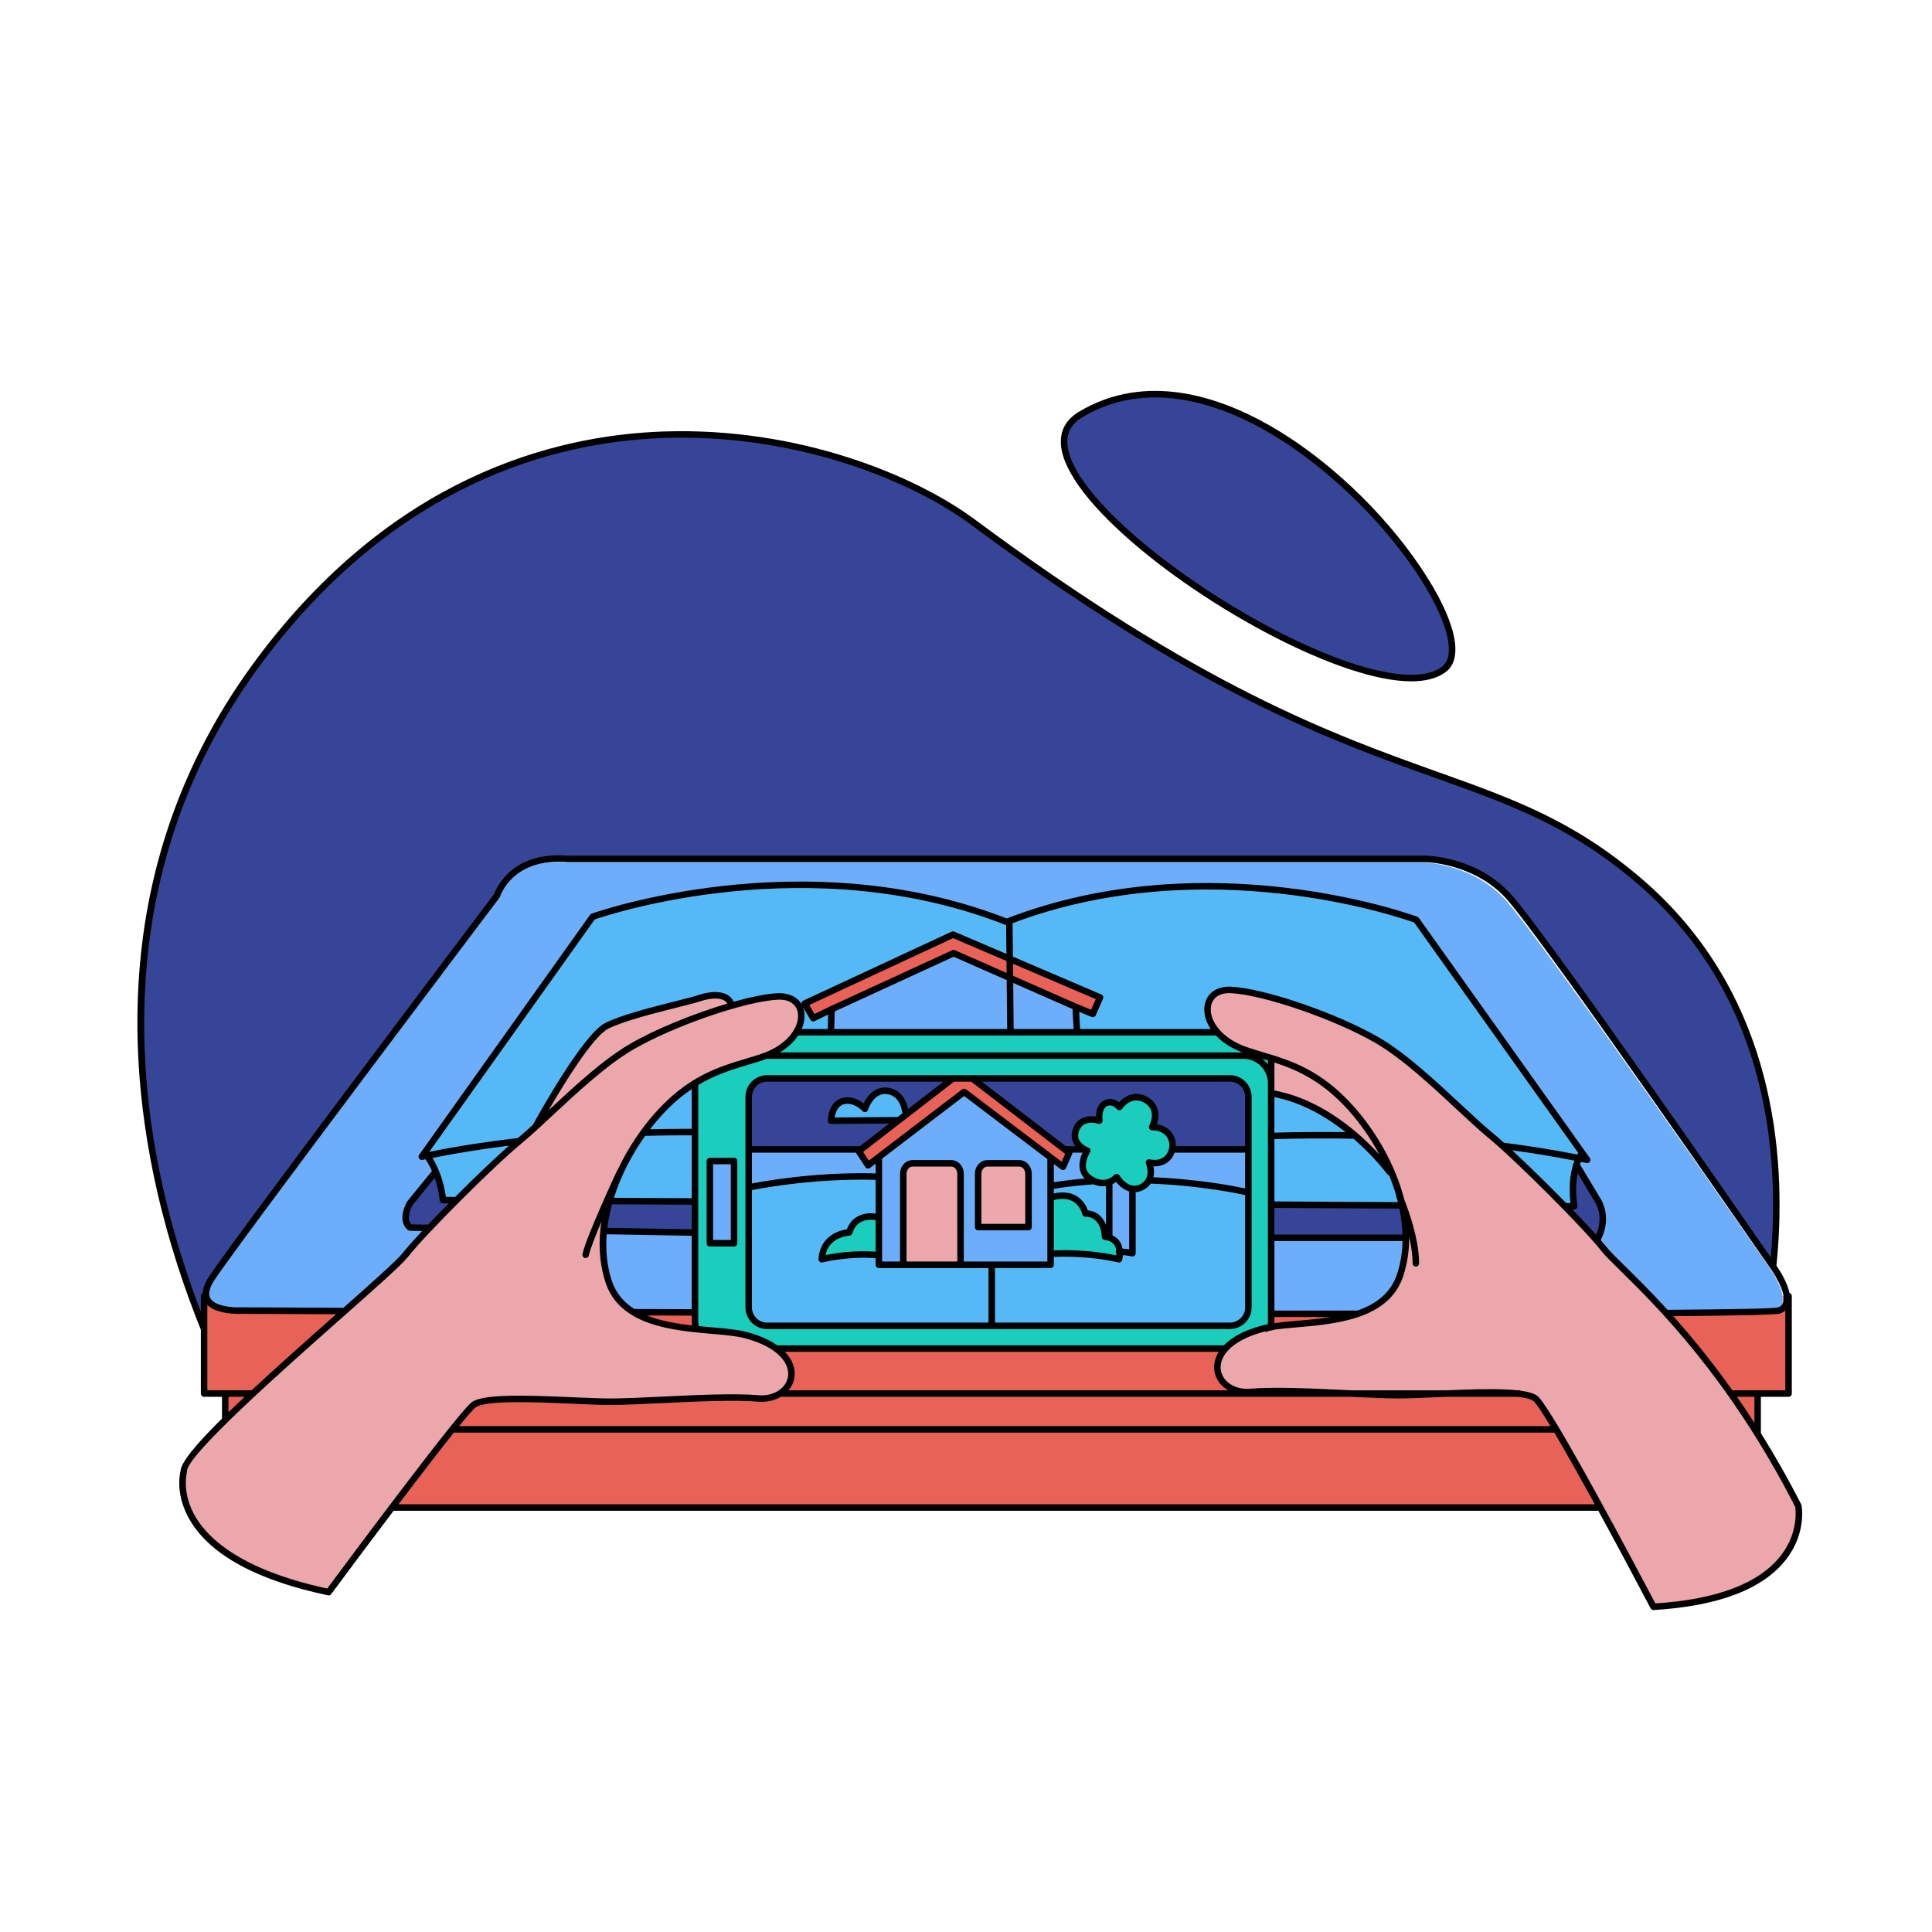 <?xml version="1.0" standalone="no"?>
<svg version="1.1" id="Layer_1_15_" xmlns="http://www.w3.org/2000/svg" xmlns:xlink="http://www.w3.org/1999/xlink" x="0px" y="0px" viewBox="0 0 595.276 595.276" enable-background="new 0 0 595.276 595.276" xml:space="preserve">
<path id="color_x5F_7" fill="#E96257" d="M111.366,399.289h0.08c-12.267,10.911-30.079,26.41-42.042,38.212v-8.123h-6.519
	v-30.089h0.627c0.773,4.983,10.628,4.521,10.628,4.521s11.91,0.057,31.94,0.144C107.927,402.327,109.696,400.767,111.366,399.289z
	 M264.595,354.693l2.86,4.36l29.604-22.617l30.458,23.078l1.907-4.304l-29.85-22.932h-5.967L264.595,354.693z M549.221,399.289
	c0.285,2.036-0.24,3.793-2.435,4.521c-1.058,0.351-13.401,0.592-33.452,0.749c8.213,9.015,18.135,21.179,28.218,37.277v-12.458
	h9.528v-30.089H549.221z M473.066,430.883c-4.513-3.51-31.092-1.003-42.125-1.003c-11.033,0-34.101-2.006-45.635-1.003
	c-8.352,0.726-13.54-6.961-7.775-13.352c0,0,0,0,0,0H239.156c0,0,0,0,0,0c9.101,6.646,3.736,16.163-5.516,15.358
	c-11.534-1.003-34.602,1.003-45.635,1.003c-11.033,0-37.611-2.507-42.125,1.003c-2.334,1.816-14.194,17.181-25.1,31.594h372.277
	C484.493,448.815,475.331,432.645,473.066,430.883z M214.135,407.021v-2.651c-6.43-0.022-12.742-0.044-18.917-0.067
	c5.416,3.314,12.583,4.523,19.296,5.221C214.268,408.731,214.135,407.891,214.135,407.021z M391.425,408.874
	C391.425,408.874,391.425,408.874,391.425,408.874C391.425,408.874,391.425,408.874,391.425,408.874
	C391.425,408.874,391.425,408.874,391.425,408.874z M393.026,408.635c0.356-0.048,0.717-0.094,1.089-0.138
	c0.156-0.018,0.317-0.036,0.476-0.053c0.319-0.035,0.64-0.071,0.969-0.104c0.2-0.02,0.404-0.04,0.607-0.06
	c0.285-0.028,0.573-0.055,0.864-0.082c0.28-0.026,0.564-0.052,0.85-0.077c0.164-0.015,0.33-0.029,0.495-0.044
	c2.981-0.263,6.225-0.524,9.497-0.962c0.02-0.003,0.041-0.006,0.061-0.008c0.571-0.077,1.143-0.16,1.714-0.249
	c0.054-0.008,0.107-0.017,0.161-0.025c0.549-0.087,1.098-0.18,1.644-0.279c0.055-0.01,0.11-0.02,0.164-0.03
	c0.564-0.104,1.126-0.216,1.684-0.336c0.028-0.006,0.057-0.012,0.085-0.018c1.791-0.388,3.545-0.862,5.219-1.454
	c-0.078-0.081-0.15-0.171-0.222-0.26c-0.319,0.12-0.64,0.238-0.965,0.35c-4.193-0.001-8.443-0.002-12.744-0.004
	c-1.606-0.001-3.225-0.002-4.844-0.003c-0.597,0-1.189-0.001-1.787-0.001c-2.117-0.002-4.245-0.003-6.383-0.005v2.229
	c0,0.635-0.076,1.252-0.21,1.849c-0.009,0.002-0.017,0.003-0.025,0.005c0.423-0.073,0.863-0.14,1.316-0.203
	C392.834,408.659,392.932,408.647,393.026,408.635z M256.207,310.986l37.611-17.301l37.611,16.549l5.266,2.173l2.257-5.078
	l-45.322-19.37l-45.698,21.25l2.633,4.513L256.207,310.986z"></path>
<path id="color_x5F_6" fill="#1ACDBC" d="M360.415,355.948c-2.128,3.411-6.395,2.218-6.395,2.218s2.113,5.195-2.024,7.498
	c-4.649,2.588-7.931-2.98-7.931-2.98s-3.429,3.926-8.495,0.29c-4.098-2.941-0.572-8.453-0.572-8.453s-5.135-1.787-3.462-6.409
	c1.7-4.699,7.198-2.807,7.198-2.807s-0.634-3.814,1.701-5.257c2.359-1.457,4.468,1.045,4.468,1.045s3.332-5.059,8.227-2.168
	c4.895,2.891,1.857,8.352,1.857,8.352C360.859,347.293,362.543,352.538,360.415,355.948z M391.661,326.553v80.468
	c0,0.635-0.076,1.252-0.21,1.849c-0.009,0.002-0.017,0.003-0.026,0.005c-0.756,0.13-1.462,0.276-2.107,0.445
	c-0.696,0.182-1.359,0.376-1.997,0.578c-0.199,0.063-0.382,0.132-0.576,0.197c-0.43,0.144-0.857,0.289-1.261,0.442
	c-0.206,0.078-0.398,0.16-0.596,0.24c-0.37,0.149-0.736,0.298-1.083,0.454c-0.186,0.083-0.362,0.17-0.542,0.255
	c-0.339,0.161-0.671,0.324-0.987,0.492c-0.157,0.083-0.309,0.168-0.46,0.253c-0.32,0.179-0.627,0.36-0.922,0.545
	c-0.124,0.078-0.247,0.156-0.367,0.235c-0.307,0.202-0.599,0.408-0.878,0.616c-0.087,0.065-0.176,0.129-0.26,0.195
	c-0.302,0.235-0.585,0.472-0.853,0.713c-0.048,0.043-0.099,0.085-0.145,0.128c-0.309,0.285-0.597,0.573-0.86,0.864c0,0,0,0,0,0
	H239.156c0,0,0,0,0,0c-0.261-0.191-0.537-0.379-0.822-0.565c-0.048-0.031-0.097-0.062-0.146-0.094
	c-0.277-0.177-0.561-0.352-0.861-0.524c-0.044-0.025-0.091-0.05-0.136-0.075c-0.518-0.292-1.071-0.574-1.656-0.848
	c-0.158-0.074-0.31-0.15-0.474-0.223c-0.223-0.099-0.458-0.194-0.69-0.291c-0.256-0.107-0.515-0.212-0.783-0.315
	c-0.214-0.082-0.432-0.163-0.654-0.242c-0.33-0.119-0.671-0.234-1.018-0.347c-0.188-0.061-0.372-0.124-0.566-0.183
	c-0.554-0.171-1.124-0.337-1.721-0.494c-0.41-0.107-0.851-0.203-1.307-0.293c-0.13-0.026-0.265-0.051-0.399-0.075
	c-0.363-0.067-0.739-0.13-1.126-0.189c-0.121-0.018-0.238-0.038-0.361-0.056c-0.494-0.071-1.004-0.138-1.532-0.2
	c-0.154-0.018-0.316-0.035-0.472-0.053c-0.394-0.044-0.795-0.087-1.204-0.128c-0.223-0.022-0.449-0.045-0.676-0.067
	c-0.353-0.034-0.714-0.067-1.077-0.1c-2.192-0.198-4.54-0.386-6.959-0.637c-0.246-0.793-0.38-1.634-0.38-2.505v-73.296c0,0,0,0,0,0
	c6.315-3.889,12.267-5.438,17.729-7.102c0.233-0.071,0.465-0.142,0.696-0.213c0.132-0.041,0.264-0.082,0.396-0.124
	c0.253-0.079,0.506-0.16,0.757-0.24c0.117-0.038,0.235-0.076,0.352-0.114c0.362-0.118,0.723-0.238,1.08-0.361
	c0.568-0.196,1.106-0.41,1.631-0.631c0.146-0.062,0.288-0.125,0.43-0.189c0.41-0.182,0.806-0.372,1.188-0.569
	c0.106-0.054,0.215-0.107,0.319-0.162c0.471-0.252,0.921-0.513,1.35-0.785c0.076-0.048,0.147-0.099,0.222-0.148
	c0.36-0.234,0.703-0.475,1.033-0.721c0.092-0.069,0.184-0.137,0.273-0.207c0.772-0.6,1.457-1.229,2.057-1.878
	c0.051-0.055,0.099-0.111,0.149-0.166c0.266-0.296,0.514-0.595,0.745-0.897c0.029-0.037,0.059-0.074,0.087-0.112
	c0.262-0.35,0.503-0.703,0.718-1.058c0,0,0,0,0,0h129.745c0.237,0.267,0.488,0.53,0.753,0.789c0.013,0.013,0.026,0.025,0.039,0.038
	c0.25,0.244,0.513,0.484,0.789,0.721c0.031,0.027,0.062,0.054,0.093,0.08c0.259,0.219,0.529,0.434,0.809,0.645
	c0.054,0.04,0.106,0.081,0.161,0.121c0.264,0.194,0.538,0.384,0.821,0.57c0.077,0.051,0.153,0.103,0.231,0.154
	c0.268,0.172,0.547,0.338,0.831,0.502c0.101,0.059,0.199,0.119,0.303,0.176c0.275,0.153,0.563,0.299,0.853,0.445
	c0.121,0.061,0.237,0.124,0.36,0.183c0.301,0.144,0.615,0.28,0.932,0.416c0.121,0.052,0.236,0.107,0.36,0.158
	c0.443,0.181,0.9,0.355,1.373,0.518c1.236,0.426,2.501,0.818,3.792,1.208c1.319,0.398,2.665,0.795,4.038,1.222c0,0,0,0,0.001,0
	C391.644,326.18,391.661,326.364,391.661,326.553z M226.17,357.729h-7.451v25.325h7.451V357.729z M384.64,337.948
	c0-3.118-2.551-5.669-5.669-5.669H236.353c-3.118,0-5.669,2.551-5.669,5.669v64.887c0,3.118,2.551,5.669,5.669,5.669h142.617
	c3.118,0,5.669-2.551,5.669-5.669V337.948z M261.661,379.731c0,0-8.086,0.376-8.463,8.274c0,0,7.898-2.069,16.925-1.316l0.188-11.66
	C270.312,375.03,263.542,373.337,261.661,379.731z M340.457,381.048c0,0,0-7.146-6.018-7.146c0,0-1.504-7.334-10.155-5.078
	l-0.188,17.489c0,0,10.155-0.752,20.686,1.693C344.782,388.006,346.475,381.8,340.457,381.048z"></path>
<path id="color_x5F_5" fill="#eca7ac" d="M509.457,495.073c0,0-31.878-60.68-36.392-64.19s-31.092-1.003-42.125-1.003
	c-11.033,0-34.101-2.006-45.635-1.003c-11.534,1.003-17.05-14.042,4.012-19.558c10.472-2.743,36.608,0.501,42.125-16.549
	c3.353-10.364,1.513-22.022-3.145-32.615c-7.047-7.49-21.82-20.489-36.545-23.294l0.008-10.827c-2.764-0.863-5.422-1.595-7.96-2.47
	c-14.543-5.015-15.045-19.056-4.513-18.555c10.531,0.502,33.098,8.525,45.134,15.546s26.077,22.065,34.603,29.086
	c8.525,7.021,29.588,28.083,35.104,35.104s34.386,29.086,59.962,79.235C554.09,463.981,559.606,492.064,509.457,495.073z
	 M235.145,325.571c14.543-5.015,15.045-19.056,4.513-18.555c-3.624,0.173-8.673,1.236-14.227,2.842l-0.316-0.836
	c-1.003-2.507-5.015-3.009-9.528-1.504s-21.564,5.015-28.585,8.525c-5.088,2.544-16.194,21.065-21.925,31.073
	c-1.869,1.71-3.605,3.257-5.155,4.533c-8.525,7.021-29.588,28.083-35.104,35.104c-5.516,7.021-68.703,58.674-68.202,66.698
	c0,0-7.522,26.077,44.632,37.11c0,0,40.119-54.16,44.632-57.671c4.513-3.51,31.092-1.003,42.125-1.003
	c11.033,0,34.101-2.006,45.635-1.003s17.051-14.042-4.012-19.558c-10.472-2.743-36.608,0.501-42.125-16.549
	c-5.516-17.051,3.009-37.611,15.045-51.152S225.699,328.828,235.145,325.571z M293.111,358.438H281.16
	c-1.564,0-2.843,1.444-2.843,3.209v28.051h17.638v-28.051C295.954,359.882,294.675,358.438,293.111,358.438z M314.058,358.438
	h-9.841c-1.564,0-2.843,1.444-2.843,3.209v16.444h15.527v-16.444C316.902,359.882,315.622,358.438,314.058,358.438z"></path>
<path id="color_x5F_4" fill="#6caefb" d="M361.141,354.156h23.499v13.374l-1.055-0.336c0,0-12.404-2.944-29.59-3.562
	c1.243-2.454,0.025-5.466,0.025-5.466s4.267,1.192,6.395-2.218C360.763,355.39,360.999,354.781,361.141,354.156z M344.065,362.685
	c0,0-0.838,0.954-2.292,1.486v16.501l0.509,0.86c2.061,0.898,2.622,2.715,2.702,4.199c1.526-0.12,3.935,0.395,3.935,0.395v-19.824
	C345.966,365.896,344.065,362.685,344.065,362.685z M218.719,383.054h7.451v-25.325h-7.451V383.054z M391.661,404.792
	c8.774,0.008,17.381,0.012,25.758,0.013c5.978-2.052,10.974-5.567,13.047-11.945c1.201-3.693,1.734-7.552,1.71-11.468h-40.515
	V404.792z M186.004,379.254c-0.085,0.004-0.167,0.012-0.254,0.012c-0.297,4.622,0.004,10.099,1.754,15.51
	c1.409,4.356,4.169,7.382,7.665,9.527c6.191,0.022,12.519,0.045,18.966,0.067v-24.591L186,379.281
	C186.001,379.272,186.003,379.263,186.004,379.254z M549.221,399.29c-0.591-4.226-4.686-9.664-4.686-9.664
	s-70.522-101.532-81.025-112.731c-10.503-11.198-25.508-11.198-25.508-11.198H174.671c-18.006-1.493-21.757,11.198-21.757,11.198
	s-81.025,106.758-87.777,117.21c-1.409,2.182-1.829,3.87-1.625,5.184c0.024,0.152,0.056,0.299,0.096,0.442
	c0.002,0.007,0.004,0.014,0.006,0.02c0.999,3.471,6.741,4.001,9.298,4.063c0.009,0,0.018,0,0.028,0.001
	c0.299,0.007,0.552,0.007,0.748,0.005c0.01,0,0.021,0,0.031,0c0.049-0.001,0.091-0.001,0.133-0.002c0.023,0,0.048-0.001,0.069-0.001
	c0.034-0.001,0.065-0.002,0.091-0.002c0.018-0.001,0.036-0.001,0.05-0.002c0.018-0.001,0.038-0.001,0.049-0.002
	c0.013-0.001,0.029-0.001,0.029-0.001s11.91,0.057,31.94,0.144c0.859-0.756,22.838-22.021,26.165-25.516
	c-0.073-0.034-0.142-0.073-0.212-0.11l-5.71-0.101c-3.009-2.507,0-7.522,0-7.522l6.519-8.024l2.092-0.021
	c0.026,0.071,0.044,0.145,0.07,0.217c0.081-0.069,0.161-0.138,0.248-0.202c-1.797-4.971-3.222-6.09-3.222-6.09
	c0.041-0.013,0.087-0.026,0.13-0.039c-0.082-0.148-0.131-0.313-0.154-0.482c-0.745,0.104-1.49,0.223-2.047,0.341l52.656-73.95
	c0,0,64.139-23.321,127.562,1.604c63.209-24.52,126.19-0.643,126.19-0.643l52.656,73.95c-0.835-0.176-1.676-0.332-2.513-0.5
	c-0.253,0.536-0.567,1.31-0.867,2.31l0.246-0.002l6.018,10.03c4.012,6.018,0.501,12.192,0.501,12.192h-0.206
	c-0.126,0.329-0.293,0.638-0.48,0.934c-0.11,0.216-0.229,0.425-0.358,0.63c0.625,0.722,1.182,1.384,1.622,1.941
	c2.476,3.136,9.676,9.309,19.162,19.671c0.416-0.003,0.824-0.006,1.233-0.01c0.577-0.005,1.148-0.009,1.712-0.014
	c0.053,0,0.107-0.001,0.16-0.001c0.582-0.005,1.158-0.01,1.726-0.015c0.013,0,0.025,0,0.038,0c0.581-0.005,1.156-0.01,1.722-0.016
	c0.016,0,0.032,0,0.048,0c1.142-0.011,2.254-0.022,3.335-0.033c0.022,0,0.043,0,0.065-0.001c0.494-0.005,0.981-0.01,1.462-0.016
	c0.081-0.001,0.162-0.002,0.243-0.003c0.47-0.005,0.934-0.011,1.39-0.016c0.042,0,0.083-0.001,0.125-0.001
	c0.485-0.006,0.964-0.012,1.435-0.018c0.021,0,0.042-0.001,0.063-0.001c0.453-0.006,0.899-0.011,1.338-0.017
	c0.072-0.001,0.142-0.002,0.214-0.003c0.41-0.005,0.813-0.011,1.211-0.017c0.078-0.001,0.155-0.002,0.232-0.003
	c0.388-0.006,0.772-0.011,1.148-0.017c0.063-0.001,0.125-0.002,0.187-0.003c0.396-0.006,0.787-0.012,1.169-0.018
	c0.046-0.001,0.092-0.002,0.138-0.002c0.35-0.006,0.693-0.011,1.031-0.017c0.124-0.002,0.245-0.004,0.367-0.006
	c0.299-0.005,0.594-0.01,0.884-0.016c0.096-0.002,0.19-0.004,0.285-0.005c0.295-0.006,0.586-0.011,0.87-0.017
	c0.102-0.002,0.202-0.004,0.302-0.006c0.28-0.006,0.558-0.011,0.828-0.017c0.077-0.002,0.152-0.003,0.229-0.005
	c0.274-0.006,0.544-0.012,0.807-0.018c0.096-0.002,0.189-0.004,0.284-0.007c0.24-0.006,0.478-0.011,0.709-0.017
	c0.095-0.002,0.186-0.005,0.279-0.007c0.228-0.006,0.453-0.012,0.671-0.018c0.081-0.002,0.159-0.005,0.239-0.007
	c0.216-0.006,0.429-0.012,0.635-0.018c0.088-0.003,0.171-0.005,0.257-0.008c0.193-0.006,0.384-0.012,0.568-0.018
	c0.087-0.003,0.168-0.006,0.253-0.009c0.17-0.006,0.34-0.012,0.501-0.017c0.099-0.004,0.191-0.007,0.286-0.011
	c0.14-0.005,0.282-0.011,0.415-0.016c0.099-0.004,0.192-0.008,0.287-0.012c0.122-0.005,0.246-0.01,0.362-0.016
	c0.079-0.004,0.152-0.007,0.228-0.011c0.123-0.006,0.247-0.012,0.362-0.018c0.066-0.003,0.125-0.007,0.188-0.01
	c0.113-0.006,0.228-0.012,0.333-0.019c0.067-0.004,0.126-0.008,0.189-0.012c0.09-0.006,0.183-0.011,0.266-0.017
	c0.071-0.005,0.133-0.01,0.199-0.015c0.065-0.005,0.135-0.01,0.195-0.015c0.065-0.005,0.121-0.011,0.18-0.017
	c0.051-0.005,0.106-0.009,0.152-0.014c0.051-0.005,0.092-0.011,0.137-0.016c0.044-0.005,0.092-0.01,0.13-0.016
	c0.051-0.007,0.09-0.014,0.131-0.021c0.022-0.004,0.049-0.007,0.068-0.011c0.056-0.011,0.101-0.022,0.134-0.033
	c0.249-0.083,0.471-0.182,0.679-0.291c0.061-0.032,0.117-0.068,0.175-0.102c0.144-0.085,0.279-0.175,0.401-0.273
	c0.049-0.039,0.099-0.078,0.145-0.119c0.139-0.123,0.265-0.254,0.375-0.393c0.013-0.016,0.029-0.031,0.042-0.047
	c0.125-0.165,0.231-0.342,0.319-0.527c0.012-0.025,0.021-0.052,0.033-0.078c0.073-0.163,0.134-0.333,0.182-0.51
	c0.009-0.034,0.018-0.069,0.027-0.104c0.048-0.198,0.085-0.402,0.105-0.613c0-0.001,0-0.002,0-0.004
	C549.313,400.289,549.292,399.798,549.221,399.29z M335.57,362.974c0.537,0.385,1.051,0.67,1.549,0.899
	c-4.376,0.293-8.877,0.79-13.415,1.543v24.282h-27.75v-23.517v-4.535c0-1.765-1.279-3.209-2.843-3.209H281.16
	c-1.564,0-2.843,1.444-2.843,3.209v1.36v26.692h-7.525v-27.166c-20.855-0.745-39.157,3.157-39.157,3.157h-0.951v-11.581l0.449,0.047
	h34.157l-0.695,0.537l2.86,4.36l3.337-2.549v-0.162l26.036-19.738l26.876,19.738v0.282l3.813,2.889l1.907-4.304l-1.373-1.054h6.145
	c0.468,0.248,0.801,0.366,0.801,0.366S331.473,360.033,335.57,362.974z M316.902,361.647c0-1.765-1.279-3.209-2.843-3.209h-9.841
	c-1.564,0-2.843,1.444-2.843,3.209v6.31v10.134h15.527v-11.352V361.647z M331.43,310.234l-37.611-16.549l-37.611,17.301
	l-0.186,7.063h75.809L331.43,310.234z"></path>
<path id="color_x5F_3" fill="#374598" d="M432.012,371.395c0.733,3.332,1.136,6.685,1.142,9.998h-41.494v-10.22L432.012,371.395
	z M485.888,359.171l-0.246,0.002c-0.78,2.597-1.453,6.751-0.632,12.514l-2.882-0.016c3.538,3.623,6.761,7.036,9.152,9.722h1.127
	c0,0,3.51-6.174-0.501-12.192L485.888,359.171z M186,379.281l28.135,0.497v-9.584l-26.342-0.145
	C186.918,373.105,186.297,376.199,186,379.281z M136.478,369.766c0,0-0.326-3.841-1.544-7.106l-2.092,0.021l-6.519,8.024
	c0,0-3.009,5.015,0,7.522l6.014,0.106c2.793-2.95,6.011-6.243,9.297-9.522c-0.327,0.326-0.653,0.652-0.978,0.978L136.478,369.766z
	 M444.873,206.242c17.445-13.063-59.283-110.1-111.939-78.507C302.101,146.235,420.905,224.19,444.873,206.242z M505.052,271.411
	c-49.251-42.125-84.628-21.062-205.328-110.578c-36.81-27.3-144.285-58.674-219.895,42.877
	C24.094,278.566,43.9,362.548,62.885,409.579v-10.29h0.633c-0.22-1.33,0.196-3.045,1.624-5.266
	c6.77-10.531,88.011-118.1,88.011-118.1s3.761-12.788,21.815-11.283h264.032c0,0,15.045,0,25.576,11.283
	c10.531,11.283,81.241,113.586,81.241,113.586s0.199,0.267,0.512,0.719C550.063,352.762,544.62,305.253,505.052,271.411z
	 M378.971,332.278h-79.396l28.477,21.877h6.145c0,0,0,0,0,0c-1.372-0.728-3.908-2.597-2.661-6.044
	c1.7-4.699,7.198-2.807,7.198-2.807s-0.634-3.814,1.701-5.257c2.359-1.457,4.468,1.045,4.468,1.045s3.332-5.059,8.227-2.168
	c4.895,2.891,1.857,8.352,1.857,8.352c4.912,0.013,6.883,3.682,6.154,6.878c0,0,0,0,0,0h23.499v-16.208
	C384.64,334.83,382.089,332.278,378.971,332.278z M230.684,337.948v16.161l0.449,0.047h34.157l-0.695,0.537l12.339-9.533
	l-20.873,0.157c0,0,0.043-5.186,3.826-6.086c3.652-0.869,6.608,2.435,6.608,2.435s1.833-6.114,6.782-5.565
	c4.483,0.498,5.572,4.908,5.833,7.379l14.498-11.201h-57.254C233.235,332.278,230.684,334.83,230.684,337.948z"></path>
<path id="color_x5F_2" fill="#56b9f7" d="M489.022,357.364c-0.835-0.176-1.676-0.332-2.513-0.5
	c-0.417,0.881-1,2.393-1.406,4.528c-0.004,0.019-0.007,0.039-0.011,0.059c-0.074,0.394-0.141,0.809-0.201,1.246
	c-0.004,0.029-0.008,0.056-0.012,0.085c-0.059,0.445-0.109,0.912-0.148,1.401c-0.005,0.066-0.009,0.135-0.013,0.201
	c-0.03,0.415-0.052,0.846-0.065,1.292c-0.003,0.112-0.008,0.221-0.01,0.335c-0.01,0.516-0.009,1.048,0.008,1.604
	c0.002,0.074,0.008,0.153,0.011,0.228c0.018,0.486,0.049,0.988,0.091,1.504c0.013,0.157,0.026,0.315,0.041,0.475
	c0.056,0.605,0.123,1.222,0.215,1.867l-2.882-0.016c-6.496-6.652-14.044-14.003-19.46-18.868c-0.195-0.175-0.387-0.347-0.577-0.516
	c-0.2-0.178-0.395-0.351-0.588-0.521c-0.17-0.15-0.34-0.3-0.505-0.444c-0.223-0.195-0.438-0.379-0.65-0.562
	c-0.124-0.107-0.253-0.218-0.373-0.321c-0.33-0.281-0.649-0.549-0.95-0.797c-8.525-7.021-22.567-22.065-34.603-29.086
	s-34.602-15.045-45.134-15.546c-7.713-0.367-9.498,7.064-4.194,13.039h-43.263l-0.401-7.815l5.266,2.173l2.257-5.078l-27.844-11.9
	l-17.478-7.47l-45.698,21.25l2.633,4.513l5.642-2.737l-0.186,7.063h-10.672c0,0,0,0,0,0c0,0,0,0,0,0
	c0.195-0.321,0.367-0.643,0.525-0.965c0.025-0.052,0.049-0.104,0.074-0.155c0.139-0.294,0.263-0.588,0.371-0.88
	c0.012-0.033,0.026-0.065,0.038-0.098c0.234-0.656,0.39-1.304,0.471-1.935c0.006-0.05,0.01-0.1,0.016-0.15
	c0.029-0.265,0.044-0.526,0.047-0.783c0-0.052,0.002-0.104,0.002-0.156c-0.008-0.596-0.087-1.169-0.238-1.707
	c-0.014-0.051-0.032-0.099-0.048-0.15c-0.066-0.212-0.143-0.419-0.232-0.619c-0.027-0.062-0.055-0.123-0.084-0.184
	c-0.101-0.208-0.214-0.408-0.34-0.6c-0.021-0.031-0.038-0.065-0.059-0.096c-0.151-0.221-0.32-0.429-0.505-0.626
	c-0.038-0.041-0.082-0.078-0.121-0.117c-0.15-0.15-0.309-0.292-0.479-0.426c-0.065-0.052-0.132-0.101-0.201-0.15
	c-0.169-0.121-0.349-0.234-0.537-0.339c-0.064-0.036-0.125-0.075-0.191-0.109c-0.255-0.131-0.524-0.25-0.811-0.35
	c-0.048-0.017-0.1-0.028-0.149-0.044c-0.244-0.08-0.498-0.148-0.763-0.205c-0.1-0.021-0.203-0.039-0.306-0.057
	c-0.237-0.041-0.482-0.072-0.734-0.095c-0.106-0.009-0.21-0.021-0.319-0.027c-0.359-0.02-0.728-0.027-1.116-0.009
	c-0.406,0.019-0.836,0.054-1.276,0.095c-0.126,0.012-0.256,0.026-0.385,0.039c-0.349,0.037-0.707,0.08-1.074,0.129
	c-0.119,0.016-0.234,0.03-0.355,0.047c-0.479,0.068-0.971,0.145-1.478,0.232c-0.093,0.016-0.19,0.035-0.285,0.052
	c-0.428,0.076-0.866,0.159-1.312,0.247c-0.153,0.031-0.307,0.062-0.462,0.094c-0.462,0.095-0.931,0.196-1.409,0.304
	c-0.09,0.02-0.177,0.038-0.267,0.059c-0.567,0.13-1.145,0.269-1.732,0.415c-0.144,0.036-0.29,0.074-0.435,0.111
	c-0.465,0.118-0.935,0.24-1.41,0.368c-0.164,0.044-0.327,0.087-0.492,0.132c-0.612,0.167-1.229,0.339-1.855,0.52l-0.316-0.836
	c-1.003-2.507-5.015-3.009-9.528-1.504s-21.564,5.015-28.585,8.525c-5.088,2.544-16.191,21.06-21.923,31.068
	c-0.524,0.48-1.042,0.951-1.544,1.402c-0.08,0.072-0.158,0.14-0.237,0.212c-0.492,0.441-0.971,0.865-1.439,1.273
	c-0.101,0.089-0.203,0.177-0.303,0.263c-0.53,0.459-1.046,0.9-1.541,1.308c-0.334,0.039-0.668,0.087-1.002,0.127l-11.471,11.305
	c-2.262,2.189-4.594,4.487-6.877,6.778c-0.004,0.004-0.007,0.007-0.011,0.011l-3.397-0.254c-2.249-9.405-4.845-12.733-5.527-13.481
	c-0.59,0.12-1.184,0.226-1.772,0.35l52.656-73.95c0,0,64.139-23.321,127.562,1.604c63.209-24.52,126.19-0.643,126.19-0.643
	L489.022,357.364z M202.548,343.624c-0.243,0.274-0.476,0.567-0.716,0.847c-0.007,0.001-0.013,0.002-0.02,0.003
	c-0.426,0.495-0.846,1.001-1.261,1.513c-0.157,0.193-0.31,0.39-0.465,0.585c-0.57,0.718-1.132,1.447-1.68,2.194
	c-0.04,0.054-0.082,0.104-0.121,0.158c0.003,0,0.005,0,0.008,0c-4.593,6.301-8.351,13.594-10.509,21.125l26.351,0.145v-21.437
	v-5.774v-9.257C210.391,336.031,206.52,339.156,202.548,343.624z M431.398,368.923c-0.041-0.152-0.077-0.305-0.12-0.457
	c-0.235-0.846-0.492-1.689-0.767-2.528c-0.058-0.176-0.121-0.352-0.181-0.528c-0.23-0.681-0.473-1.36-0.728-2.035
	c-0.08-0.212-0.16-0.424-0.242-0.635c-0.317-0.814-0.646-1.624-0.997-2.427c-0.003-0.007-0.005-0.013-0.008-0.02
	c-0.022-0.051-0.048-0.1-0.07-0.151c-7.051-7.492-21.817-20.478-36.533-23.281l-0.092,2.791v10.302v21.219l40.341,0.222
	c-0.026-0.117-0.051-0.235-0.078-0.352C431.764,370.335,431.588,369.628,431.398,368.923z M279.109,343.48
	c-0.26-2.47-1.35-6.881-5.833-7.379c-4.949-0.55-6.782,5.565-6.782,5.565s-2.956-3.304-6.608-2.435
	c-3.783,0.901-3.826,6.086-3.826,6.086l20.873-0.157L279.109,343.48z M337.105,363.866c-4.371,0.293-8.866,0.788-13.401,1.542v3.286
	c0.34-0.041,0.674-0.028,1.019,0.04c8.248-1.886,9.716,5.167,9.716,5.167c6.018,0,6.018,7.146,6.018,7.146
	c0.714,0.089,1.313,0.26,1.826,0.484l-0.509-0.86V364.17C340.589,364.603,338.993,364.74,337.105,363.866z M353.994,363.633
	C353.995,363.633,353.994,363.633,353.994,363.633c-0.096,0.189-0.205,0.375-0.332,0.556c-0.009,0.013-0.021,0.025-0.03,0.038
	c-0.121,0.169-0.252,0.334-0.403,0.493c-0.052,0.055-0.118,0.105-0.174,0.159c-0.12,0.114-0.236,0.23-0.375,0.336
	c-0.206,0.16-0.433,0.311-0.684,0.45c-0.283,0.157-0.56,0.283-0.832,0.382c-0.185,0.068-0.363,0.107-0.542,0.151
	c-0.081,0.02-0.165,0.051-0.244,0.066c-0.239,0.046-0.471,0.066-0.7,0.074c-0.015,0-0.031,0.004-0.046,0.004
	c-0.244,0.006-0.481-0.01-0.713-0.041v19.824c0,0-2.409-0.515-3.935-0.395c0,0,0,0,0,0.001c0.068,1.257-0.203,2.274-0.203,2.274
	c-0.568-0.132-1.135-0.253-1.699-0.367c-0.055-0.011-0.11-0.023-0.165-0.034c-0.534-0.106-1.065-0.204-1.593-0.295
	c-0.082-0.014-0.165-0.029-0.247-0.043c-0.513-0.087-1.021-0.166-1.525-0.24c-0.09-0.013-0.18-0.026-0.27-0.039
	c-0.497-0.071-0.99-0.136-1.475-0.195c-0.089-0.011-0.178-0.021-0.266-0.032c-0.486-0.057-0.967-0.11-1.438-0.157
	c-0.075-0.007-0.148-0.014-0.223-0.021c-0.483-0.047-0.961-0.089-1.426-0.126c-0.038-0.003-0.075-0.005-0.114-0.008
	c-0.447-0.034-0.884-0.064-1.312-0.09c-0.064-0.004-0.129-0.008-0.193-0.012c-0.424-0.025-0.835-0.045-1.237-0.063
	c-0.082-0.004-0.166-0.008-0.247-0.011c-0.383-0.016-0.755-0.028-1.115-0.038c-0.089-0.002-0.177-0.005-0.264-0.007
	c-0.348-0.008-0.685-0.015-1.008-0.019c-0.084-0.001-0.167-0.002-0.25-0.003c-0.315-0.003-0.62-0.004-0.907-0.004
	c-0.071,0-0.138,0.001-0.207,0.001c-0.288,0.001-0.567,0.004-0.823,0.008c-0.042,0.001-0.08,0.002-0.121,0.002
	c-0.244,0.004-0.474,0.009-0.687,0.015c-0.035,0.001-0.074,0.002-0.109,0.003c-0.222,0.006-0.423,0.013-0.606,0.021
	c-0.034,0.001-0.07,0.003-0.102,0.004c-0.175,0.007-0.33,0.014-0.463,0.021c-0.022,0.001-0.045,0.002-0.067,0.003
	c-0.131,0.007-0.246,0.013-0.328,0.018c0,0,0,0,0,0c-0.195,0.07-0.393,0.112-0.592,0.135v3.263h-27.75h-17.638h-7.525v-3.112
	c-0.114,0.013-0.223,0.034-0.346,0.034c-0.114,0-0.214-0.021-0.32-0.032l-0.002,0.101c-9.027-0.752-16.925,1.316-16.925,1.316
	c0.376-7.898,8.463-8.274,8.463-8.274c0.11-0.375,0.241-0.717,0.382-1.039c0.046-0.103,0.098-0.194,0.146-0.292
	c0.103-0.209,0.209-0.413,0.324-0.599c0.061-0.099,0.126-0.19,0.191-0.283c0.115-0.166,0.234-0.325,0.358-0.471
	c0.069-0.081,0.138-0.16,0.209-0.235c0.133-0.142,0.27-0.273,0.411-0.396c0.068-0.059,0.134-0.12,0.203-0.175
	c0.164-0.13,0.331-0.247,0.501-0.355c0.05-0.032,0.098-0.068,0.149-0.098c0.457-0.272,0.93-0.473,1.402-0.617
	c0.039-0.012,0.078-0.02,0.118-0.032c0.194-0.056,0.385-0.104,0.576-0.143c0.062-0.013,0.122-0.022,0.183-0.033
	c0.168-0.03,0.333-0.055,0.496-0.074c0.065-0.008,0.129-0.014,0.193-0.02c0.156-0.014,0.306-0.025,0.454-0.031
	c0.062-0.003,0.124-0.006,0.185-0.007c0.146-0.003,0.285-0.002,0.422,0.001c0.053,0.001,0.107,0.001,0.158,0.003
	c0.146,0.006,0.281,0.015,0.411,0.025c0.122,0.01,0.23,0.021,0.336,0.033c0.05,0.006,0.105,0.011,0.151,0.017
	c0.117,0.015,0.215,0.03,0.305,0.046c0,0,0.001,0,0.001,0c0.165-0.029,0.334-0.051,0.518-0.051c0.123,0,0.232,0.021,0.346,0.034
	v-12.406c-0.319-0.011-0.639-0.023-0.957-0.033c-0.181-0.005-0.361-0.011-0.542-0.016c-0.559-0.014-1.115-0.025-1.669-0.032
	c-0.134-0.002-0.269-0.005-0.403-0.006c-0.683-0.008-1.362-0.012-2.036-0.011c-0.001,0-0.002,0-0.003,0
	c-1.405,0.002-2.791,0.023-4.153,0.059c-0.064,0.002-0.126,0.004-0.19,0.006c-0.596,0.017-1.188,0.036-1.774,0.058
	c-0.133,0.005-0.264,0.011-0.396,0.016c-0.512,0.021-1.021,0.043-1.524,0.068c-0.163,0.008-0.325,0.017-0.488,0.025
	c-0.474,0.025-0.943,0.051-1.409,0.078c-0.166,0.01-0.332,0.02-0.496,0.03c-0.465,0.029-0.926,0.06-1.382,0.092
	c-0.149,0.01-0.299,0.021-0.448,0.031c-0.481,0.035-0.955,0.071-1.425,0.109c-0.117,0.009-0.235,0.018-0.351,0.028
	c-0.531,0.043-1.054,0.089-1.57,0.135c-0.048,0.004-0.098,0.008-0.146,0.013c-1.73,0.157-3.37,0.331-4.905,0.51
	c-0.085,0.01-0.167,0.02-0.251,0.03c-0.412,0.049-0.818,0.098-1.214,0.147c-0.116,0.014-0.229,0.029-0.343,0.043
	c-0.358,0.045-0.71,0.091-1.054,0.136c-0.123,0.016-0.244,0.032-0.364,0.049c-0.335,0.045-0.664,0.09-0.985,0.135
	c-0.107,0.015-0.213,0.03-0.318,0.045c-0.324,0.046-0.639,0.091-0.948,0.137c-0.096,0.014-0.194,0.028-0.288,0.042
	c-0.325,0.048-0.639,0.096-0.945,0.143c-0.061,0.009-0.125,0.019-0.185,0.028c-0.355,0.055-0.698,0.109-1.025,0.162
	c-0.009,0.002-0.02,0.003-0.029,0.005c-0.682,0.11-1.299,0.215-1.851,0.311c-0.062,0.011-0.117,0.021-0.177,0.031
	c-0.203,0.036-0.4,0.071-0.583,0.104c-0.069,0.012-0.132,0.024-0.198,0.036c-0.164,0.03-0.323,0.059-0.469,0.086
	c-0.063,0.012-0.123,0.023-0.183,0.034c-0.132,0.025-0.258,0.049-0.373,0.071c-0.052,0.01-0.103,0.02-0.151,0.029
	c-0.108,0.021-0.206,0.04-0.296,0.058c-0.043,0.009-0.09,0.018-0.129,0.025c-0.078,0.015-0.146,0.029-0.207,0.041
	c-0.029,0.006-0.063,0.013-0.087,0.018c-0.05,0.01-0.086,0.018-0.12,0.025c-0.07,0.015-0.119,0.025-0.119,0.025h-0.951v36.832
	c0,3.29,2.692,5.982,5.982,5.982h141.991c3.29,0,5.982-2.692,5.982-5.982V367.53l-1.055-0.336
	C383.585,367.194,371.18,364.25,353.994,363.633z"></path>
<path id="color_x5F_1" fill="#000000" d="M378.971,331.278H236.353c-3.678,0-6.669,2.991-6.669,6.669v64.888
	c0,3.678,2.992,6.669,6.669,6.669h142.618c3.678,0,6.669-2.991,6.669-6.669v-64.888C385.64,334.27,382.648,331.278,378.971,331.278z
	 M383.64,366.181c-1.536-0.346-12.865-2.788-28.264-3.454c0.27-1.158,0.22-2.345,0.028-3.357c1.885,0.061,4.371-0.505,5.86-2.893
	c0.261-0.418,0.459-0.865,0.621-1.322h21.755V366.181z M345.873,384.725c-0.135-0.741-0.394-1.511-0.866-2.215
	c-0.545-0.813-1.301-1.42-2.233-1.845v-15.816c0.415-0.198,0.789-0.425,1.114-0.664c0.921,1.172,2.325,2.406,4.031,2.917v17.825
	C347.321,384.835,346.584,384.751,345.873,384.725z M296.954,388.698v-27.051c0-2.321-1.724-4.209-3.843-4.209H281.16
	c-2.119,0-3.843,1.888-3.843,4.209v27.051h-5.525v-31.7l25.27-19.306l25.643,19.428v31.577H296.954z M294.954,388.698h-15.637
	v-27.051c0-1.197,0.844-2.209,1.843-2.209h11.951c0.999,0,1.843,1.012,1.843,2.209V388.698z M269.792,385.664
	c-6.773-0.508-12.794,0.5-15.436,1.052c1.092-5.594,7.082-5.972,7.352-5.985c0.426-0.02,0.792-0.308,0.913-0.717
	c1.405-4.773,5.99-4.282,7.171-4.069V385.664z M269.792,361.541c-19.096-0.54-35.842,2.661-38.108,3.118v-9.503h32.039
	c0.015,0.028,0.018,0.06,0.036,0.087l2.86,4.359c0.152,0.231,0.394,0.391,0.668,0.437c0.271,0.049,0.555-0.022,0.775-0.19
	l1.73-1.322V361.541z M276.589,344.163l-19.424,0.145c0.218-1.349,0.89-3.613,2.953-4.105c0.34-0.081,0.675-0.116,1.001-0.116
	c2.565,0,4.609,2.222,4.63,2.245c0.242,0.269,0.611,0.391,0.963,0.309c0.353-0.078,0.636-0.342,0.74-0.688
	c0.016-0.053,1.641-5.308,5.713-4.857c3.506,0.389,4.572,3.69,4.891,5.934L276.589,344.163z M293.949,333.278h5.286l28.957,22.245
	l-1.076,2.431l-29.453-22.315c-0.179-0.136-0.391-0.203-0.604-0.203c-0.214,0-0.428,0.068-0.607,0.205l-28.75,21.965l-1.763-2.687
	L293.949,333.278z M326.914,360.311c0.175,0.133,0.388,0.203,0.604,0.203c0.084,0,0.168-0.011,0.25-0.032
	c0.296-0.076,0.541-0.283,0.664-0.562l1.906-4.304c0.066-0.149,0.08-0.305,0.072-0.46h3.113c-1.028,2.229-1.665,5.609,0.692,7.966
	c-3.13,0.266-6.308,0.637-9.51,1.134v-5.619L326.914,360.311z M340.773,377.42c-0.824-2.149-2.498-4.196-5.577-4.484
	c-0.379-1.083-1.318-3.069-3.384-4.354c-1.916-1.193-4.308-1.479-7.108-0.875v-1.426c4.145-0.656,8.256-1.101,12.268-1.372
	c1.388,0.582,2.674,0.699,3.802,0.543V377.42z M324.704,369.754c2.452-0.61,4.486-0.441,6.033,0.513
	c2.166,1.335,2.718,3.813,2.723,3.835c0.096,0.465,0.505,0.799,0.979,0.799c4.935,0,5.017,5.897,5.018,6.146
	c0,0.504,0.376,0.93,0.876,0.992c1.409,0.176,2.421,0.706,3.007,1.575c0.338,0.5,0.514,1.073,0.598,1.629
	c-0.11,0.185-0.176,0.398-0.148,0.629c0.023,0.18,0.104,0.332,0.206,0.467c-0.005,0.162-0.013,0.318-0.026,0.46
	c-8.757-1.871-16.906-1.642-19.266-1.523V369.754z M344.927,362.177c-0.163-0.276-0.449-0.458-0.769-0.488
	c-0.031-0.003-0.062-0.004-0.093-0.004c-0.287,0-0.562,0.124-0.753,0.342c-0.115,0.133-2.881,3.207-7.159,0.136
	c-3.272-2.349-0.435-6.91-0.312-7.104c0.163-0.257,0.198-0.575,0.1-0.863c-0.1-0.287-0.325-0.516-0.611-0.617
	c-0.021-0.007-2.069-0.751-2.839-2.381c-0.384-0.813-0.389-1.711-0.015-2.745c1.342-3.708,5.749-2.263,5.933-2.201
	c0.334,0.117,0.703,0.047,0.971-0.182c0.27-0.228,0.398-0.58,0.341-0.928c-0.005-0.031-0.477-3.182,1.239-4.242
	c1.59-0.983,3.116,0.768,3.178,0.839c0.203,0.241,0.526,0.371,0.821,0.353c0.313-0.018,0.603-0.183,0.776-0.444
	c0.116-0.174,2.884-4.221,6.885-1.858c3.984,2.353,1.596,6.817,1.492,7.007c-0.171,0.309-0.166,0.685,0.013,0.989
	c0.179,0.306,0.506,0.493,0.859,0.494c2.22,0.006,3.91,0.855,4.761,2.394c0.795,1.437,0.725,3.3-0.179,4.747
	c-1.696,2.719-5.138,1.824-5.277,1.785c-0.371-0.106-0.762,0.012-1.016,0.297s-0.324,0.689-0.181,1.043
	c0.073,0.179,1.742,4.396-1.583,6.247C347.772,366.872,345.04,362.367,344.927,362.177z M383.64,337.947v15.208h-21.358
	c0.052-1.2-0.206-2.403-0.786-3.452c-0.992-1.793-2.784-2.957-5.034-3.311c0.826-2.446,0.915-6.119-2.823-8.327
	c-3.871-2.287-7.153-0.322-8.854,1.56c-1.175-0.883-3.009-1.58-4.874-0.427c-1.856,1.146-2.229,3.354-2.252,4.821
	c-2.387-0.37-5.74,0.104-7.062,3.753c-0.559,1.544-0.527,2.988,0.094,4.294c0.193,0.406,0.438,0.762,0.703,1.089h-3.001
	l-25.873-19.877h76.453C381.545,333.278,383.64,335.373,383.64,337.947z M236.353,333.278h54.324l-10.843,8.378
	c-0.688-2.959-2.492-6.11-6.447-6.549c-3.76-0.421-6.163,2.48-7.295,4.853c-1.328-1.027-3.681-2.356-6.437-1.701
	c-4.493,1.07-4.592,6.808-4.594,7.052c-0.002,0.268,0.103,0.525,0.292,0.715c0.188,0.188,0.442,0.293,0.708,0.293h0.007
	l17.906-0.135l-9.025,6.972h-33.267v-15.208C231.684,335.373,233.778,333.278,236.353,333.278z M231.684,402.835v-36.166
	c0.054-0.003,0.105,0.01,0.159-0.002c0.279-0.059,17.833-3.71,37.949-3.136v10.383c-2.713-0.409-7.135,0.197-8.872,4.879
	c-3.228,0.405-8.411,2.688-8.72,9.165c-0.015,0.318,0.122,0.624,0.369,0.824c0.18,0.146,0.403,0.224,0.63,0.224
	c0.084,0,0.17-0.011,0.253-0.032c0.076-0.02,7.686-1.976,16.34-1.304v2.029c0,0.553,0.448,1,1,1h7.525h17.637h8.607v16.806h-68.208
	C233.778,407.504,231.684,405.409,231.684,402.835z M378.971,407.504h-72.409v-16.806h17.143c0.553,0,1-0.447,1-1v-2.419
	c2.205-0.11,10.935-0.369,19.852,1.7c0.076,0.019,0.152,0.026,0.228,0.026c0.441,0,0.843-0.294,0.964-0.737
	c0.016-0.057,0.177-0.671,0.233-1.541c1.037,0.059,2.233,0.269,2.73,0.375c0.069,0.016,0.14,0.022,0.209,0.022
	c0.227,0,0.449-0.077,0.629-0.223c0.234-0.189,0.371-0.476,0.371-0.777v-18.799c0.816-0.058,1.673-0.292,2.563-0.787
	c0.913-0.508,1.575-1.148,2.049-1.853c16.595,0.649,28.599,3.428,28.822,3.481c0.097,0.023,0.192,0.015,0.286,0.01v34.658
	C383.64,405.409,381.545,407.504,378.971,407.504z M226.17,356.729h-7.451c-0.552,0-1,0.447-1,1v25.325c0,0.553,0.448,1,1,1h7.451
	c0.552,0,1-0.447,1-1v-25.325C227.17,357.176,226.723,356.729,226.17,356.729z M225.17,382.054h-5.451v-23.325h5.451V382.054z
	 M555.071,463.789c-0.019-0.092-0.049-0.18-0.091-0.262c-4.09-8.019-8.269-15.318-12.428-21.968v-1.148v-10.032h8.528
	c0.553,0,1-0.447,1-1v-30.09c0-0.453-0.306-0.82-0.719-0.943c-0.689-3.226-2.846-6.701-4.014-8.405
	c0.168-1.71,0.333-3.424,0.459-5.172c2.432-33.551-2.899-80.584-42.105-114.118c-20.876-17.855-39.266-24.431-62.547-32.755
	c-32.557-11.64-73.073-26.127-142.836-77.866c-18.084-13.412-54.091-28.539-96.028-27.077c-34.209,1.202-83.711,14.35-125.265,70.16
	c-19.019,25.543-30.78,54.282-34.958,85.417c-3.34,24.891-1.866,51.354,4.38,78.656c3.664,16.014,8.571,30.445,13.437,42.511v19.682
	c0,0.553,0.448,1,1,1h5.519v6.698c-7.936,7.847-12.724,13.559-12.789,16.25c-0.272,1.094-1.593,7.571,3.03,15.271
	c6.377,10.621,20.642,18.339,42.397,22.941c0.069,0.015,0.138,0.021,0.207,0.021c0.313,0,0.613-0.147,0.804-0.404
	c5.19-7.007,12.243-16.455,19.217-25.673h371.2c5.552,10.157,11.34,20.992,16.102,30.056c0.174,0.33,0.516,0.535,0.886,0.535
	c0.02,0,0.04-0.001,0.06-0.002c19.998-1.199,33.73-6.452,40.816-15.612C556.65,472.293,555.139,464.132,555.071,463.789z
	 M540.553,438.408c-1.802-2.797-3.595-5.475-5.373-8.029h5.373V438.408z M533.777,428.379c-6.482-9.136-12.706-16.687-18.223-22.852
	c19.661-0.165,31.754-0.416,32.835-0.776c0.668-0.223,1.224-0.556,1.692-0.961v24.589H533.777z M549.444,401.283
	c-0.24,0.768-0.776,1.267-1.67,1.565c-1.293,0.335-13.687,0.568-33.992,0.72c-5.166-5.656-9.631-10.049-12.983-13.344
	c-2.794-2.747-4.812-4.731-5.886-6.098c-0.473-0.602-1.066-1.312-1.746-2.099c0.038-0.046,0.078-0.09,0.108-0.142
	c0.156-0.274,3.765-6.785-0.514-13.201l-5.939-9.899c0.098-0.286,0.195-0.553,0.287-0.785c0.567,0.116,1.138,0.221,1.705,0.341
	c0.402,0.086,0.817-0.086,1.043-0.431s0.217-0.792-0.022-1.128l-52.655-73.95c-0.114-0.161-0.274-0.285-0.46-0.355
	c-0.637-0.242-63.811-23.628-126.537,0.509c-62.937-24.547-127.266-1.709-127.911-1.474c-0.19,0.069-0.355,0.195-0.473,0.36
	l-52.656,73.95c-0.239,0.336-0.248,0.783-0.022,1.128c0.225,0.346,0.64,0.518,1.043,0.431c0.315-0.066,0.634-0.122,0.95-0.188
	c0.789,1.187,1.441,2.411,1.974,3.614l-7.542,9.266c-0.03,0.037-0.057,0.076-0.081,0.116c-0.141,0.234-3.409,5.784,0.217,8.805
	c0.175,0.146,0.395,0.228,0.623,0.231l3.757,0.066c-2.609,2.798-4.74,5.198-6.031,6.841c-1.667,2.122-9.199,8.831-18.221,16.817
	c-11.051-0.049-21.659-0.099-31.69-0.147c-2.082,0.099-7.823-0.204-9.304-2.769c-0.738-1.279-0.346-3.12,1.166-5.471
	c6.673-10.38,87.155-116.962,87.967-118.038c0.073-0.096,0.127-0.205,0.162-0.32c0.035-0.12,3.721-11.991,20.772-10.569
	c0.028,0.002,0.055,0.003,0.083,0.003h264.031c0.146,0,14.749,0.148,24.845,10.965c10.361,11.102,80.443,112.451,81.173,113.504
	C546.57,392.186,550.396,398.238,549.444,401.283z M373.031,317.049h-40.25l-0.271-5.286l3.804,1.57
	c0.499,0.203,1.076-0.022,1.296-0.519l2.257-5.078c0.108-0.245,0.114-0.522,0.017-0.771c-0.098-0.25-0.291-0.449-0.538-0.555
	l-27.243-11.643l-0.107-10.328c59.508-22.37,119.134-1.846,123.737-0.192l50.563,71.011c-0.035,0.037-0.079,0.063-0.108,0.106
	c-0.02,0.029-0.101,0.155-0.217,0.361c-7.471-1.486-15.027-2.674-22.597-3.635c-1.393-1.251-2.649-2.343-3.712-3.218
	c-2.696-2.222-6.028-5.324-9.556-8.61c-7.915-7.374-16.888-15.731-25.179-20.567c-12.727-7.425-35.309-15.192-45.59-15.683
	c-4.35-0.194-7.457,1.91-8.15,5.522C370.742,311.84,371.349,314.516,373.031,317.049z M374.195,422.578
	c0.427,2.468,1.995,4.502,4.201,5.801H242.963c0.911-1.082,1.54-2.366,1.787-3.794c0.433-2.501-0.33-5.401-2.89-8.06h133.645
	C374.226,418.587,373.87,420.696,374.195,422.578z M430.94,430.88c2.951,0,7.062-0.181,11.415-0.372
	c0.963-0.042,1.958-0.086,2.971-0.129h22.328c2.281,0.256,3.99,0.666,4.797,1.293c0.805,0.626,2.694,3.463,5.272,7.739H141.45
	c2.504-3.081,4.307-5.16,5.044-5.733c3.026-2.353,18.673-1.667,30.098-1.163c4.352,0.19,8.463,0.371,11.414,0.371
	c4.084,0,9.844-0.275,15.942-0.566c10.492-0.5,22.383-1.067,29.606-0.44c2.622,0.229,5.067-0.349,7.013-1.5h175.807
	C421.955,430.644,427.166,430.88,430.94,430.88z M377.079,414.525H239.496c-2.31-1.623-5.442-3.075-9.614-4.168
	c-2.696-0.706-6.254-1.015-10.374-1.372c-1.367-0.119-2.773-0.242-4.195-0.382c-0.114-0.51-0.179-1.038-0.179-1.582v-72.718
	c5.39-3.228,10.516-4.774,15.269-6.196c1.759-0.525,3.42-1.022,5.068-1.591c0.235-0.081,0.451-0.174,0.678-0.259h147.007
	c4.138,0,7.504,3.366,7.504,7.504v6.341v66.919c0,0.337-0.027,0.668-0.071,0.993c-0.531,0.103-1.046,0.212-1.524,0.337
	C383.232,409.879,379.41,412.102,377.079,414.525z M213.135,378.76l-26-0.459c0.297-2.424,0.783-4.848,1.439-7.248l24.56,0.135
	V378.76z M213.135,347.808c-0.559-0.003-1.118-0.007-1.681-0.007c-3.678,0-7.41,0.05-11.167,0.132
	c0.978-1.272,1.984-2.491,3.009-3.645c3.354-3.773,6.639-6.559,9.839-8.711V347.808z M198.786,349.962
	c4.845-0.12,9.634-0.168,14.348-0.153v19.379l-23.971-0.132C191.308,362.202,194.747,355.624,198.786,349.962z M186.937,380.298
	l26.197,0.463v22.615c-5.932-0.021-11.834-0.041-17.697-0.063c-3.192-2.028-5.689-4.847-6.983-8.844
	C186.985,389.925,186.562,385.129,186.937,380.298z M213.135,405.369v1.652c0,0.464,0.038,0.918,0.106,1.362
	c-4.782-0.541-9.645-1.374-13.842-3.063C203.915,405.337,208.491,405.353,213.135,405.369z M392.66,338.034
	c8.596,1.693,16.115,6.172,21.943,10.792c-7.504-0.098-14.851-0.039-21.943,0.159v-8.437V338.034z M392.66,372.178l38.513,0.212
	c0.548,2.664,0.873,5.343,0.948,8.003H392.66V372.178z M392.66,407.021v-1.232c5.866,0.005,11.654,0.008,17.351,0.009
	c-3.55,0.57-7.178,0.886-10.573,1.18c-2.498,0.217-4.785,0.417-6.803,0.697C392.65,407.46,392.66,407.242,392.66,407.021z
	 M418.243,403.807c-8.295-0.001-16.825-0.005-25.583-0.012v-21.403h39.472c-0.073,3.433-0.588,6.816-1.641,10.07
	C428.549,398.464,423.902,401.819,418.243,403.807z M430.309,369.098c0.006,0.013,0.08,0.186,0.203,0.485
	c0.07,0.268,0.139,0.536,0.205,0.805l-38.056-0.21v-19.197c7.861-0.221,16.035-0.275,24.392-0.125
	c6.453,5.587,10.28,10.804,10.354,10.905c0.15,0.208,0.369,0.315,0.601,0.365c0.868,2.123,1.62,4.289,2.238,6.479
	C430.229,368.77,430.239,368.936,430.309,369.098z M392.799,336.019c-0.048-0.009-0.092,0.004-0.139,0.002v-2.259v-6.388
	c7.07,2.299,14.832,5.731,22.99,14.908c3.445,3.876,6.669,8.465,9.34,13.449C419.227,349.406,407.692,338.855,392.799,336.019z
	 M390.66,326.743v1.208c-0.508-0.654-1.098-1.238-1.756-1.741C389.484,326.384,390.07,326.562,390.66,326.743z M240.326,324.258
	c2.488-1.513,4.341-3.32,5.594-5.209h128.705c1.925,2.047,4.644,3.885,8.187,5.209H240.326z M226.044,308.654
	c0-0.001,0-0.002,0-0.003c-1.197-2.994-5.526-3.832-10.773-2.082c-1.383,0.461-4.078,1.142-7.199,1.93
	c-7.008,1.77-16.605,4.193-21.517,6.649c-6.835,3.416-20.445,27.923-22.356,31.414c-1.667,1.522-3.229,2.911-4.63,4.077
	c-9.166,1.063-18.318,2.454-27.319,4.27l50.995-71.619c4.756-1.64,66.491-22.01,126.756,1.764l0.091,8.852l-16.068-6.867
	c-0.26-0.111-0.557-0.106-0.815,0.013l-45.698,21.25c-0.255,0.119-0.448,0.34-0.532,0.608c-0.051,0.162-0.045,0.329-0.013,0.492
	c-1.327-2.279-3.969-3.535-7.355-3.386C236.183,306.18,231.385,307.155,226.044,308.654z M224.095,309.215
	c-10.261,3.047-22.102,7.832-30.074,12.483c-8.227,4.799-17.123,13.064-24.993,20.396c4.801-8.291,13.691-22.791,18.423-25.156
	c4.717-2.359,14.193-4.752,21.112-6.5c3.29-0.83,5.888-1.486,7.342-1.972C219.814,307.162,223.193,307.487,224.095,309.215z
	 M131.913,377.325l-5.189-0.092c-1.768-1.884,0.151-5.473,0.425-5.96l6.781-8.33c1.313,3.765,1.546,6.841,1.55,6.889
	c0.035,0.523,0.468,0.931,0.992,0.934l1.793,0.01C136.029,373.038,133.873,375.26,131.913,377.325z M140.241,368.786l-2.861-0.016
	c-0.26-2.064-1.181-7.191-4.152-11.994c7.779-1.55,15.664-2.793,23.578-3.776C152.372,356.906,146.159,362.859,140.241,368.786z
	 M257.191,311.635l36.637-16.853l16.347,7.193l0.155,15.074h-53.283L257.191,311.635z M312.331,317.049l-0.146-14.19l18.278,8.042
	l0.315,6.147H312.331z M331.812,309.31c-0.001,0-0.002,0-0.003-0.001l-19.646-8.645l-0.038-3.714l25.502,10.899l-1.449,3.262
	L331.812,309.31z M310.153,299.78l-15.931-7.01c-0.262-0.115-0.56-0.113-0.821,0.007l-37.611,17.302
	c-0.004,0.002-0.007,0.005-0.01,0.007c-0.003,0.001-0.006,0.001-0.008,0.002l-4.809,2.333l-1.613-2.766l44.299-20.6l16.467,7.038
	L310.153,299.78z M247.761,311.54c-0.086-0.446-0.209-0.869-0.367-1.268l2.307,3.955c0.185,0.316,0.519,0.496,0.864,0.496
	c0.147,0,0.296-0.032,0.436-0.101l4.163-2.02l-0.117,4.445h-8.035C247.836,315.149,248.088,313.243,247.761,311.54z M485.11,357.602
	c-0.91,2.403-1.956,6.744-1.237,13.079l-1.319-0.007c-5.457-5.58-11.61-11.607-16.624-16.248
	C472.356,355.295,478.763,356.349,485.11,357.602z M485.004,372.687h0.006c0.289,0,0.563-0.125,0.754-0.343
	c0.19-0.219,0.277-0.511,0.236-0.798c-0.606-4.256-0.364-7.602,0.113-10.055l4.96,8.264c3.022,4.533,1.397,9.13,0.715,10.638h-0.061
	c-1.979-2.21-4.469-4.864-7.219-7.709L485.004,372.687z M50.398,366.74C40.67,324.228,38.019,261.538,80.63,204.307
	c41.08-55.173,89.959-68.168,123.731-69.355c41.426-1.455,76.942,13.464,94.767,26.684c70.001,51.916,110.673,66.458,143.354,78.143
	c23.088,8.255,41.324,14.776,61.92,32.392c38.557,32.978,43.804,79.325,41.415,112.397c-0.069,0.956-0.158,1.895-0.241,2.839
	c-9.163-13.242-70.386-101.575-80.269-112.164c-10.705-11.469-25.675-11.601-26.307-11.601H175.008
	c-17.383-1.419-22.162,10.159-22.751,11.808c-4.493,5.95-81.298,107.676-87.958,118.034c-1.168,1.817-1.771,3.453-1.83,4.902
	c-0.344,0.158-0.585,0.501-0.585,0.904v4.928C57.683,393.258,53.572,380.612,50.398,366.74z M63.885,402.048
	c2.964,2.994,9.518,2.789,10.278,2.755c2.593,0.013,13.143,0.063,29.402,0.135c-9.724,8.605-18.622,16.539-26.049,23.441H63.885
	V402.048z M70.404,430.379h4.971c-1.754,1.647-3.413,3.228-4.971,4.74V430.379z M100.828,489.447
	c-25.874-5.587-36.269-14.933-40.43-21.815c-4.544-7.517-2.838-13.845-2.82-13.907c0.031-0.109,0.044-0.224,0.037-0.337
	c-0.303-4.852,29.626-31.335,47.508-47.157c10.381-9.186,18.58-16.44,20.481-18.86c5.516-7.021,26.423-27.925,34.954-34.95
	c2.745-2.26,6.099-5.385,9.65-8.692c7.45-6.94,16.722-15.578,24.82-20.302c12.512-7.299,34.643-14.933,44.677-15.411
	c3.322-0.154,5.592,1.301,6.091,3.902c0.78,4.057-2.803,9.891-10.978,12.709c-1.608,0.555-3.25,1.046-4.989,1.565
	c-8.38,2.508-17.879,5.349-28.029,16.769c-4.191,4.715-8.326,10.739-11.477,17.442c-0.071,0.075-0.14,0.154-0.186,0.252
	c-0.393,0.844-9.639,20.705-10.666,25.775c-0.11,0.542,0.24,1.069,0.781,1.179c0.066,0.014,0.132,0.02,0.197,0.02
	c0.467,0.001,0.885-0.326,0.981-0.801c0.375-1.855,1.995-5.978,3.854-10.37c-0.947,6.181-0.713,12.511,1.266,18.627
	c4.343,13.425,20.781,14.852,32.783,15.894c4.029,0.35,7.508,0.651,10.04,1.315c10.926,2.861,14.05,8.226,13.405,11.95
	c-0.625,3.612-4.526,6.038-9.053,5.644c-7.356-0.639-19.319-0.069-29.875,0.436c-6.074,0.29-11.811,0.563-15.847,0.563
	c-2.907,0-6.996-0.18-11.326-0.369c-15.756-0.693-28.073-1.016-31.413,1.583C140.885,435.508,105.196,483.557,100.828,489.447z
	 M122.785,463.482c6.368-8.399,12.547-16.436,17.053-22.071h339.078c3.434,5.803,7.831,13.637,12.458,22.071H122.785z
	 M548.751,479.235c-6.643,8.587-19.665,13.564-38.71,14.8c-4.435-8.431-31.926-60.491-36.361-63.941
	c-0.979-0.762-2.736-1.271-5.119-1.595c-0.043-0.041-0.093-0.077-0.134-0.12h-0.852c-2.364-0.255-5.25-0.358-8.559-0.358
	c-4.009,0-8.636,0.151-13.67,0.358h-28.938c-0.437-0.021-0.872-0.041-1.314-0.062c-10.556-0.506-22.52-1.076-29.875-0.436
	c-4.521,0.397-8.427-2.031-9.053-5.644c-0.645-3.725,2.479-9.09,13.404-11.95c0.115-0.03,0.243-0.056,0.362-0.085
	c-0.038,0.08-0.068,0.164-0.108,0.242c0.774-0.272,1.572-0.487,2.409-0.632c0.006-0.018,0.009-0.037,0.015-0.056
	c2.115-0.326,4.605-0.546,7.362-0.785c12.003-1.042,28.439-2.469,32.783-15.894c1.27-3.926,1.816-7.94,1.799-11.946
	c0.611,2.698,1.047,5.53,1.047,8.128c0,0.553,0.447,1,1,1s1-0.447,1-1c0-7.432-3.24-16.335-4.557-19.648
	c-2.807-11.127-9.111-21.427-15.538-28.658c-10.149-11.419-19.647-14.261-28.027-16.768c-1.739-0.521-3.381-1.012-4.989-1.566
	c-8.176-2.819-11.758-8.652-10.979-12.709c0.499-2.601,2.784-4.062,6.091-3.902c10.035,0.479,32.165,8.112,44.678,15.412
	c8.099,4.724,17.372,13.362,24.824,20.304c3.55,3.307,6.902,6.43,9.646,8.689c8.529,7.024,29.436,27.929,34.953,34.95
	c1.152,1.466,3.209,3.488,6.056,6.287c10.848,10.665,33.407,32.847,53.732,72.648C553.285,465.314,554.111,472.308,548.751,479.235z
	 M314.059,357.438h-9.841c-2.119,0-3.843,1.888-3.843,4.209v16.443c0,0.553,0.447,1,1,1h15.526c0.553,0,1-0.447,1-1v-16.443
	C317.901,359.326,316.178,357.438,314.059,357.438z M315.901,377.091h-13.526v-15.443c0-1.197,0.844-2.209,1.843-2.209h9.841
	c0.999,0,1.843,1.012,1.843,2.209V377.091z M399.274,199.522c9.41,4.414,24.267,10.406,35.548,10.406
	c4.201,0,7.907-0.832,10.65-2.886c5.797-4.341,2.949-16.321-7.617-32.048c-11.771-17.519-29.189-33.916-46.597-43.861
	c-15.406-8.803-38.12-16.686-58.839-4.255c-3.893,2.335-5.757,5.655-5.542,9.868C327.765,154.146,365.743,183.796,399.274,199.522z
	 M333.449,128.592c7.353-4.412,14.988-6.143,22.453-6.143c12.726,0,24.946,5.038,34.364,10.419
	c16.896,9.654,34.495,26.223,45.929,43.24c9.607,14.299,12.778,25.813,8.078,29.333c-6.771,5.069-22.865,2.252-44.15-7.73
	c-32.95-15.454-70.422-44.854-71.248-61.068C328.698,133.179,330.194,130.545,333.449,128.592z"></path>
</svg>